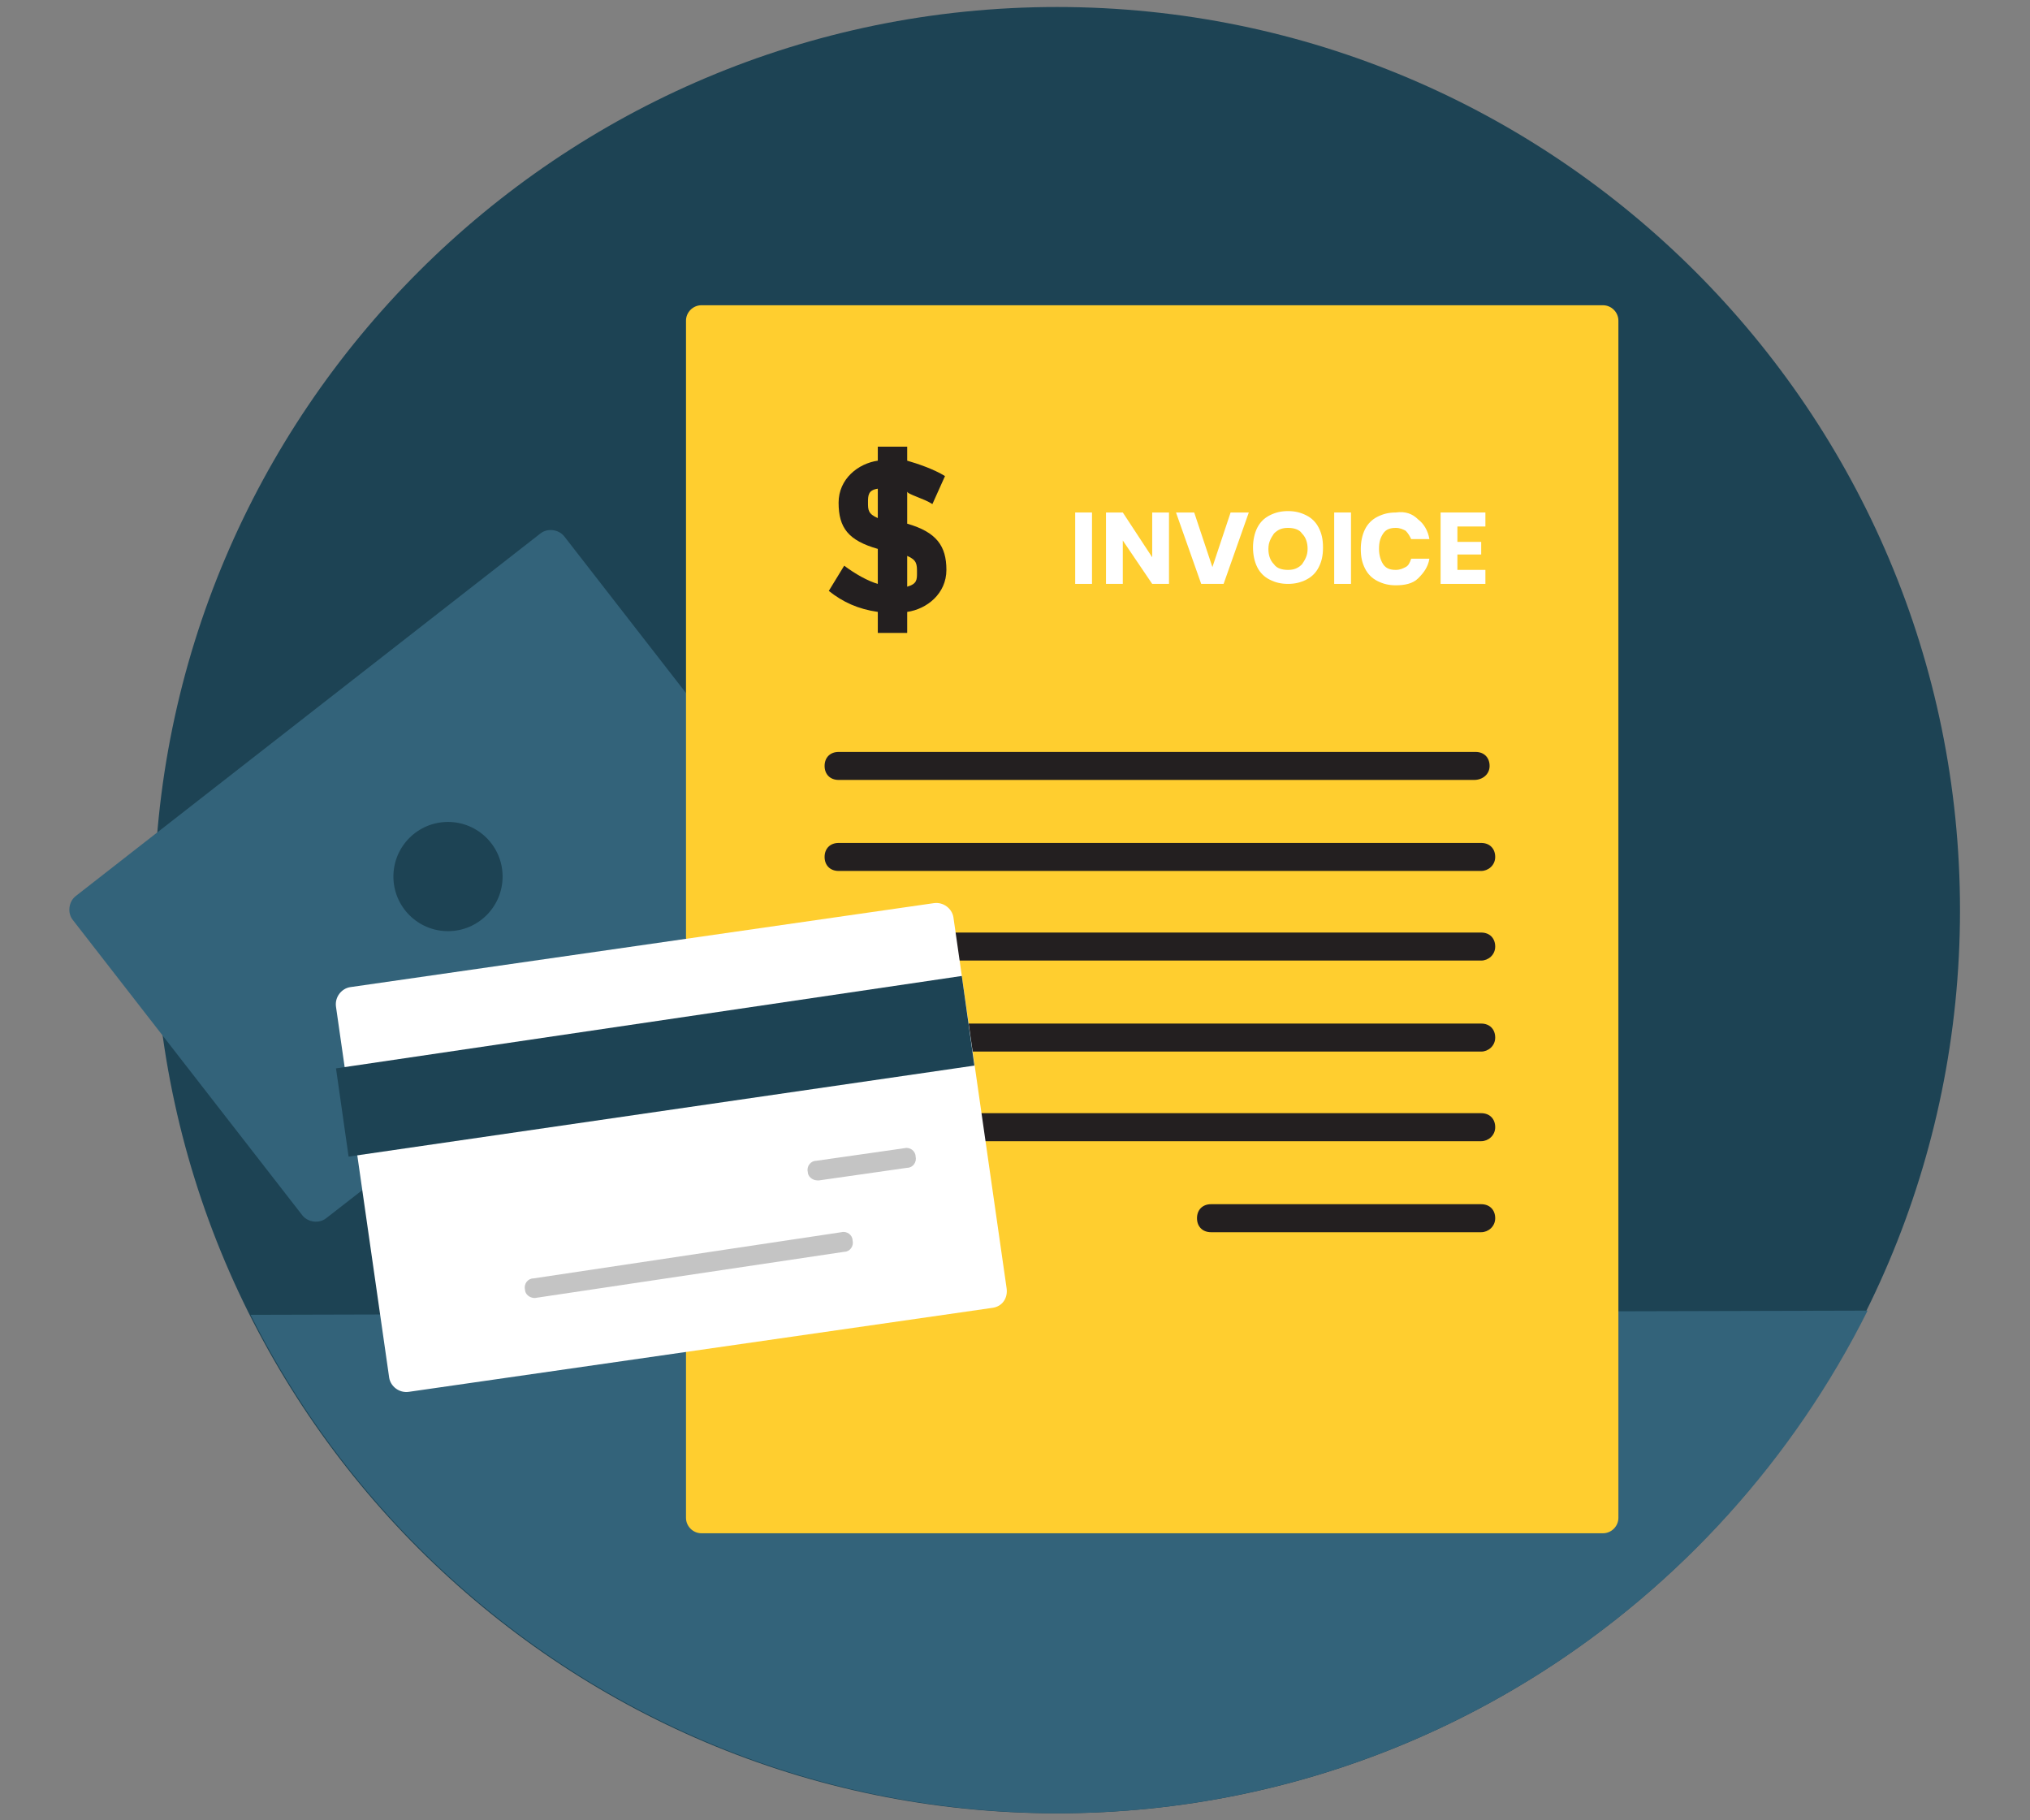<?xml version="1.0" encoding="utf-8"?>
<!-- Generator: Adobe Illustrator 22.0.1, SVG Export Plug-In . SVG Version: 6.00 Build 0)  -->
<svg version="1.1" id="Layer_1" xmlns="http://www.w3.org/2000/svg" xmlns:xlink="http://www.w3.org/1999/xlink" x="0px" y="0px"
	 viewBox="0 0 145 130" style="enable-background:new 0 0 145 130;" xml:space="preserve">
<rect x="0" y="0" width="145" height="130" fill="#808080" stroke="none"/>
<style type="text/css">
	.st0{display:none;}
	.st1{display:inline;fill:#FFFFFF;}
	.st2{fill:#1D4354;}
	.st3{fill:#33637A;}
	.st4{fill:#FFCE2F;}
	.st5{fill:#231F20;}
	.st6{fill:#FFFFFF;}
	.st7{fill:#C4C4C4;}
</style>
<g id="White_bg" class="st0">
	<rect x="-13618.8" y="-1645.5" class="st1" width="16383" height="16383"/>
</g>
<path class="st2" d="M140,65c0,35.6-28.9,64.5-64.5,64.5S11,100.6,11,65S39.9,0.5,75.5,0.5S140,29.4,140,65"/>
<path class="st3" d="M75.7,129.5c25.3-0.1,47.1-14.7,57.7-35.9L17.9,93.9C28.5,115,50.4,129.5,75.7,129.5"/>
<g>
	<path class="st3" d="M56.6,61.1L23.3,87c-0.5,0.4-1.3,0.3-1.7-0.2L5.2,65.7c-0.4-0.5-0.3-1.3,0.2-1.7l33.2-25.9
		c0.5-0.4,1.3-0.3,1.7,0.2l16.4,21.1C57.2,59.9,57.1,60.7,56.6,61.1z"/>
	<ellipse class="st2" cx="32" cy="62.6" rx="3.9" ry="3.9"/>
</g>
<path class="st4" d="M49,95.8v12.6c0,0.6,0.5,1.1,1.1,1.1h64.4c0.6,0,1.1-0.5,1.1-1.1V22.9c0-0.6-0.5-1.1-1.1-1.1H50.1
	c-0.6,0-1.1,0.5-1.1,1.1v45.5"/>
<path class="st5" d="M62.7,43.7c-1.4-0.2-2.5-0.7-3.5-1.5l1.1-1.8c0.8,0.6,1.7,1.1,2.4,1.3v-2.5c-2.1-0.6-2.8-1.5-2.8-3.3l0,0
	c0-1.7,1.4-2.8,2.8-3v-1h2.1v1c0.7,0.2,1.9,0.6,2.7,1.1l-0.9,2c-0.6-0.4-1.8-0.7-1.8-0.9v2.3c2.1,0.6,2.8,1.6,2.8,3.3l0,0
	c0,1.7-1.4,2.8-2.8,3v1.5h-2.1C62.7,45.2,62.7,43.7,62.7,43.7z M62.7,34.9C62,35,62,35.4,62,35.9l0,0c0,0.5,0,0.8,0.7,1.1V34.9z
	 M65.5,40.9L65.5,40.9c0-0.6,0-0.9-0.7-1.2v2.2C65.5,41.7,65.5,41.4,65.5,40.9z"/>
<g>
	<path class="st6" d="M78,36.6v5.1h-1.2v-5.1H78z"/>
	<path class="st6" d="M83.5,41.7h-1.2l-2.1-3.1v3.1H79v-5.1h1.2l2.1,3.2v-3.2h1.2V41.7z"/>
	<path class="st6" d="M85.3,36.6l1.3,3.9l1.3-3.9h1.3l-1.8,5.1h-1.6L84,36.6H85.3z"/>
	<path class="st6" d="M93.3,36.8c0.4,0.2,0.7,0.5,0.9,0.9c0.2,0.4,0.3,0.8,0.3,1.4s-0.1,1-0.3,1.4s-0.5,0.7-0.9,0.9
		s-0.8,0.3-1.3,0.3s-0.9-0.1-1.3-0.3s-0.7-0.5-0.9-0.9s-0.3-0.9-0.3-1.4s0.1-1,0.3-1.4s0.5-0.7,0.9-0.9s0.8-0.3,1.3-0.3
		S92.9,36.6,93.3,36.8z M91,38.1c-0.2,0.3-0.4,0.6-0.4,1.1c0,0.4,0.1,0.8,0.4,1.1c0.2,0.3,0.6,0.4,1,0.4s0.7-0.1,1-0.4
		c0.2-0.3,0.4-0.6,0.4-1.1c0-0.4-0.1-0.8-0.4-1.1c-0.2-0.3-0.6-0.4-1-0.4S91.3,37.8,91,38.1z"/>
	<path class="st6" d="M96.5,36.6v5.1h-1.2v-5.1H96.5z"/>
	<path class="st6" d="M101.3,37.1c0.4,0.3,0.7,0.8,0.8,1.4h-1.3c-0.1-0.2-0.2-0.4-0.4-0.6c-0.2-0.1-0.4-0.2-0.7-0.2
		c-0.4,0-0.7,0.1-0.9,0.4s-0.3,0.6-0.3,1.1c0,0.4,0.1,0.8,0.3,1.1s0.5,0.4,0.9,0.4c0.3,0,0.5-0.1,0.7-0.2c0.2-0.1,0.3-0.3,0.4-0.6
		h1.3c-0.1,0.6-0.4,1-0.8,1.4s-1,0.5-1.6,0.5c-0.5,0-0.9-0.1-1.3-0.3s-0.7-0.5-0.9-0.9c-0.2-0.4-0.3-0.8-0.3-1.4
		c0-0.5,0.1-1,0.3-1.4c0.2-0.4,0.5-0.7,0.9-0.9s0.8-0.3,1.3-0.3C100.4,36.5,100.9,36.7,101.3,37.1z"/>
	<path class="st6" d="M104.1,37.6v1.1h1.7v0.9h-1.7v1.1h2v1h-3.2v-5.1h3.2v1H104.1z"/>
</g>
<path class="st5" d="M105.8,62.2H59.9c-0.6,0-1-0.4-1-1s0.4-1,1-1h45.9c0.6,0,1,0.4,1,1S106.3,62.2,105.8,62.2z"/>
<path class="st5" d="M105.8,68.6H59.9c-0.6,0-1-0.4-1-1s0.4-1,1-1h45.9c0.6,0,1,0.4,1,1S106.3,68.6,105.8,68.6z"/>
<path class="st5" d="M105.8,75.1H59.9c-0.6,0-1-0.4-1-1s0.4-1,1-1h45.9c0.6,0,1,0.4,1,1S106.3,75.1,105.8,75.1z"/>
<path class="st5" d="M105.8,81.5H59.9c-0.6,0-1-0.4-1-1s0.4-1,1-1h45.9c0.6,0,1,0.4,1,1S106.3,81.5,105.8,81.5z"/>
<path class="st5" d="M105.8,88H86.5c-0.6,0-1-0.4-1-1s0.4-1,1-1h19.3c0.6,0,1,0.4,1,1S106.3,88,105.8,88z"/>
<path class="st5" d="M105.3,55.7H59.9c-0.6,0-1-0.4-1-1s0.4-1,1-1h45.5c0.6,0,1,0.4,1,1S105.9,55.7,105.3,55.7z"/>
<g>
	<path class="st6" d="M70.9,93.4l-41.7,6c-0.7,0.1-1.3-0.4-1.4-1L24,71.9c-0.1-0.7,0.4-1.3,1-1.4l41.7-6c0.7-0.1,1.3,0.4,1.4,1
		L71.9,92C72,92.7,71.6,93.3,70.9,93.4z"/>
	<polygon class="st2" points="69.6,76.1 24.9,82.6 24,76.3 68.7,69.7 	"/>
	<path class="st7" d="M38.2,92.7c-0.4,0-0.7-0.3-0.7-0.6c-0.1-0.4,0.2-0.8,0.6-0.8l22-3.3c0.4-0.1,0.8,0.2,0.8,0.6
		c0.1,0.4-0.2,0.8-0.6,0.8L38.2,92.7C38.2,92.7,38.2,92.7,38.2,92.7z"/>
	<path class="st7" d="M58.4,84.3c-0.4,0-0.7-0.3-0.7-0.6c-0.1-0.4,0.2-0.8,0.6-0.8l6.3-0.9c0.4-0.1,0.8,0.2,0.8,0.6
		c0.1,0.4-0.2,0.8-0.6,0.8l-6.3,0.9C58.4,84.3,58.4,84.3,58.4,84.3z"/>
</g>
<g id="Grid" class="st0">
</g>
</svg>
